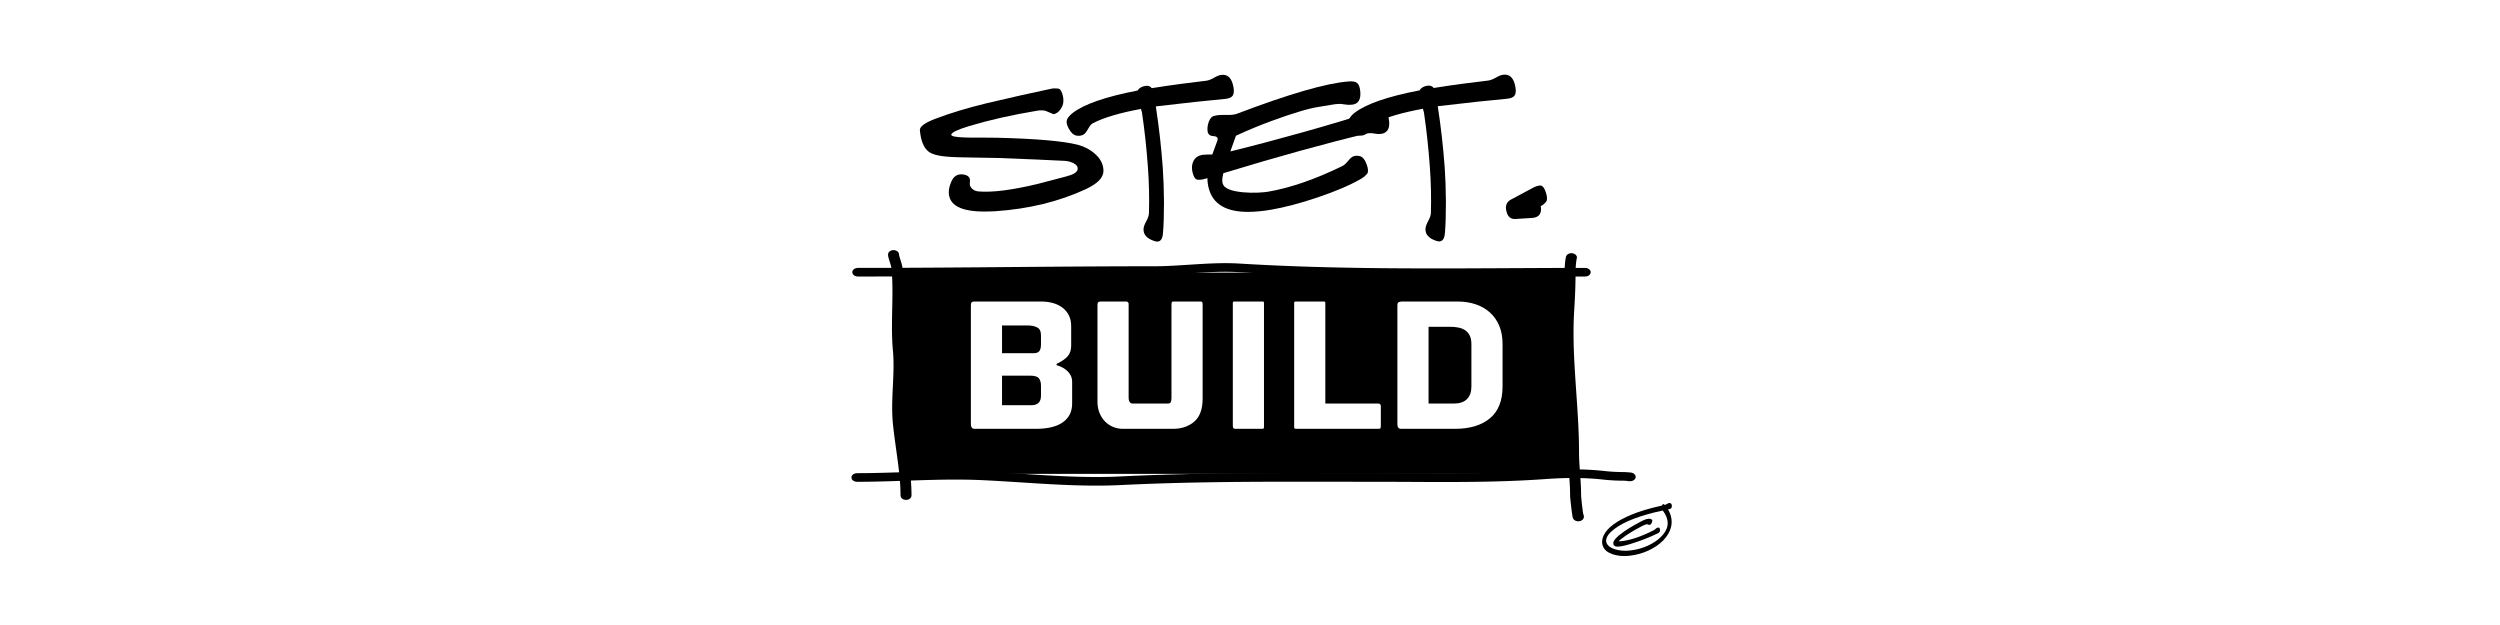 <?xml version="1.0" encoding="UTF-8" standalone="no"?><!DOCTYPE svg PUBLIC "-//W3C//DTD SVG 1.1//EN" "http://www.w3.org/Graphics/SVG/1.1/DTD/svg11.dtd"><svg width="100%" height="100%" viewBox="0 0 216 54" version="1.1" xmlns="http://www.w3.org/2000/svg" xmlns:xlink="http://www.w3.org/1999/xlink" xml:space="preserve" xmlns:serif="http://www.serif.com/" style="fill-rule:evenodd;clip-rule:evenodd;stroke-linejoin:round;stroke-miterlimit:2;"><g id="Layer1"></g><g id="Layer3"></g><g id="Layer11" serif:id="Layer1"></g><g id="Layer2"><path d="M105.914,22.737l0.059,-0l0.029,-0l0.03,0l0.029,0l0.03,0.001l0.029,-0l0.029,0l0.029,0.001l0.029,-0l0.03,0l0.029,0.001l0.03,0l0.029,0.001l0.029,0.001l0.03,0l0.029,0.001l0.029,0.001l0.03,0l0.029,0.001l0.029,0.001l0.029,0.001l0.03,0.001l0.029,0.001l0.03,0.001l0.029,0.001l0.029,0.001l0.03,0.001l0.029,0.002l0.029,0.001l0.029,0.001l0.03,0.001l0.029,0.002l0.029,0.001l0.03,0.002l0.029,0.001l0.029,0.002l0.03,0.002l0.029,0.001l0.029,0.002l0.117,0.007l0.117,0.007l0.117,0.007l0.117,0.007l0.116,0.006l0.117,0.007l0.117,0.006l0.117,0.007l0.117,0.006l0.116,0.007l0.117,0.006l0.117,0.006l0.117,0.006l0.116,0.006l0.117,0.006l0.117,0.006l0.117,0.006l0.117,0.006l0.116,0.006l0.117,0.005l0.117,0.006l0.117,0.005l0.117,0.006l0.117,0.005l0.117,0.005l0.117,0.006l0.117,0.005l0.117,0.005l0.116,0.005l0.117,0.005l0.117,0.005l0.117,0.005l0.117,0.004l0.116,0.005l0.117,0.005l0.117,0.004l0.117,0.005l0.117,0.004l0.117,0.005l0.117,0.004l0.117,0.004l0.117,0.005l0.117,0.004l0.117,0.004l0.116,0.004l0.234,0.008l0.117,0.004l0.234,0.007l0.117,0.004l0.117,0.003l0.117,0.004l0.117,0.004l0.117,0.003l0.117,0.003l0.117,0.004l0.117,0.003l0.117,0.003l0.234,0.007l0.116,0.003l0.117,0.003l0.117,0.003l0.117,0.003l0.117,0.003l0.117,0.002l0.117,0.003l0.234,0.006l0.117,0.002l0.117,0.003l0.117,0.002l0.117,0.003l0.117,0.002l0.234,0.005l0.117,0.002l0.116,0.002l0.234,0.005l0.117,0.002l0.117,0.002l0.234,0.004l0.117,0.002l0.117,0.002l0.117,0.002l0.117,0.001l0.117,0.002l0.234,0.004l0.234,0.003l0.117,0.001l0.233,0.003l0.117,0.002l0.117,0.001l0.117,0.001l0.234,0.003l0.234,0.003l0.117,0.001l0.233,0.002l0.117,0.001l0.117,0.001l0.117,0.001l0.234,0.002l0.234,0.002l0.234,0.001l0.233,0.002l0.234,0.001l0.234,0.001l0.234,0.001l0.234,0.001l0.234,0.001l0.233,0.001l0.234,0.001l0.233,0l0.234,0.001l0.233,0l0.234,0l0.234,0.001l0.234,-0l0.233,-0l0.234,-0l0.233,-0.001l0.234,0l0.233,-0l0.234,-0.001l0.233,0l0.234,-0.001l0.466,-0.001l0.234,-0l0.234,-0.001l0.233,-0.001l0.233,-0.001l0.233,-0.001l0.233,-0.001l0.234,-0.001l0.233,-0.001l0.466,-0.002l0.467,-0.002l0.466,-0.002l0.932,-0.005l0.932,-0.004l0.93,-0.005l0.465,-0.002l0.466,-0.002l0.465,-0.002l0.232,-0.001l0.233,-0.001l0.232,-0l0.232,-0.001l0.233,-0.001l0.232,-0l0.232,-0.001l0.232,-0l0.232,-0.001l0.233,-0l0.232,-0l0.231,-0.001l0.232,0l0.232,0l0.162,0.023l0.143,0.064l0.106,0.099l0.057,0.122l-0,0.129l-0.057,0.122l-0.106,0.099l-0.142,0.065l-0.163,0.022l-0.231,0l-0.232,0l-0.231,0l-0.232,0.001l-0.232,-0l-0.232,0l-0.231,0.001l-0.232,0l-0.232,0.001l-0.232,0.001l-0.232,0l-0.464,0.002l-0.232,0.001l-0.233,0.001l-0.232,0.001l-0.465,0.002l-0.465,0.002l-0.465,0.002l-0.465,0.002l-0.932,0.005l-0.466,0.002l-0.466,0.003l-0.466,0.002l-0.467,0.002l-0.467,0.002l-0.466,0.002l-0.234,0.001l-0.233,0.001l-0.234,0.001l-0.233,0.001l-0.234,0l-0.234,0.001l-0.468,0.001l-0.233,0.001l-0.234,0l-0.234,0.001l-0.234,-0l-0.234,0l-0.233,0l-0.235,0l-0.234,0l-0.234,0l-0.234,0l-0.234,-0l-0.234,-0.001l-0.234,0l-0.234,-0.001l-0.235,-0l-0.234,-0.001l-0.234,-0.001l-0.234,-0.001l-0.235,-0.001l-0.234,-0.001l-0.235,-0.002l-0.234,-0.001l-0.234,-0.002l-0.235,-0.001l-0.235,-0.002l-0.117,-0.001l-0.117,-0.001l-0.118,-0.001l-0.117,-0.002l-0.117,-0.001l-0.117,-0.001l-0.118,-0.001l-0.117,-0.001l-0.117,-0.002l-0.118,-0.001l-0.117,-0.001l-0.118,-0.002l-0.116,-0.001l-0.235,-0.003l-0.118,-0.002l-0.117,-0.001l-0.117,-0.002l-0.118,-0.001l-0.117,-0.002l-0.117,-0.002l-0.118,-0.002l-0.235,-0.004l-0.117,-0.001l-0.117,-0.002l-0.235,-0.005l-0.235,-0.004l-0.235,-0.004l-0.117,-0.003l-0.235,-0.004l-0.235,-0.005l-0.235,-0.005l-0.118,-0.003l-0.117,-0.003l-0.118,-0.002l-0.117,-0.003l-0.117,-0.003l-0.118,-0.003l-0.118,-0.003l-0.116,-0.003l-0.235,-0.006l-0.118,-0.003l-0.117,-0.003l-0.118,-0.004l-0.117,-0.003l-0.235,-0.007l-0.118,-0.003l-0.117,-0.004l-0.118,-0.003l-0.235,-0.008l-0.118,-0.004l-0.117,-0.003l-0.235,-0.008l-0.118,-0.004l-0.118,-0.004l-0.117,-0.004l-0.118,-0.005l-0.117,-0.004l-0.118,-0.004l-0.117,-0.004l-0.118,-0.005l-0.117,-0.004l-0.118,-0.005l-0.117,-0.004l-0.118,-0.005l-0.117,-0.005l-0.118,-0.005l-0.117,-0.005l-0.118,-0.005l-0.118,-0.004l-0.117,-0.006l-0.118,-0.005l-0.117,-0.005l-0.118,-0.005l-0.117,-0.005l-0.118,-0.006l-0.235,-0.011l-0.117,-0.005l-0.118,-0.006l-0.118,-0.006l-0.117,-0.006l-0.118,-0.006l-0.117,-0.006l-0.118,-0.006l-0.117,-0.006l-0.118,-0.006l-0.117,-0.006l-0.118,-0.006l-0.118,-0.007l-0.117,-0.006l-0.118,-0.007l-0.117,-0.006l-0.118,-0.007l-0.117,-0.007l-0.118,-0.007l-0.117,-0.006l-0.118,-0.007l-0.117,-0.007l-0.028,-0.002l-0.027,-0.002l-0.027,-0.001l-0.028,-0.002l-0.027,-0.001l-0.027,-0.002l-0.028,-0.001l-0.027,-0.001l-0.027,-0.001l-0.027,-0.002l-0.028,-0.001l-0.028,-0.001l-0.054,-0.002l-0.028,-0.001l-0.027,-0.001l-0.028,-0.001l-0.028,-0.001l-0.027,-0.001l-0.028,-0.001l-0.054,-0.001l-0.028,-0.001l-0.028,-0l-0.027,-0.001l-0.028,-0.001l-0.028,-0l-0.028,-0.001l-0.027,-0l-0.028,-0l-0.028,-0.001l-0.027,-0l-0.028,-0l-0.028,-0.001l-0.028,-0l-0.055,-0l-0.028,-0l-0.028,-0.001l-0.027,0l-0.056,0l-0.057,0l-0.055,0.001l-0.056,0l-0.056,0.001l-0.056,0l-0.056,0.001l-0.056,0.001l-0.056,0.001l-0.057,0.001l-0.056,0.001l-0.056,0.001l-0.057,0.002l-0.056,0.001l-0.057,0.002l-0.057,0.002l-0.056,0.002l-0.056,0.002l-0.057,0.002l-0.057,0.002l-0.057,0.002l-0.057,0.002l-0.057,0.003l-0.056,0.002l-0.057,0.003l-0.057,0.002l-0.057,0.003l-0.057,0.003l-0.057,0.002l-0.057,0.003l-0.058,0.003l-0.057,0.003l-0.057,0.003l-0.057,0.003l-0.058,0.004l-0.057,0.003l-0.115,0.007l-0.058,0.003l-0.057,0.003l-0.115,0.007l-0.115,0.007l-0.116,0.007l-0.115,0.008l-0.231,0.014l-0.232,0.015l-0.115,0.008l-0.117,0.007l-0.115,0.008l-0.117,0.007l-0.116,0.007l-0.116,0.007l-0.058,0.003l-0.059,0.004l-0.116,0.007l-0.058,0.003l-0.058,0.003l-0.058,0.003l-0.059,0.004l-0.058,0.003l-0.058,0.003l-0.059,0.003l-0.058,0.003l-0.058,0.003l-0.058,0.002l-0.059,0.003l-0.058,0.003l-0.058,0.002l-0.059,0.003l-0.058,0.002l-0.058,0.003l-0.058,0.002l-0.059,0.002l-0.058,0.002l-0.058,0.002l-0.059,0.002l-0.058,0.002l-0.058,0.001l-0.059,0.002l-0.058,0.001l-0.059,0.002l-0.058,0.001l-0.058,0.001l-0.059,0.001l-0.058,0.001l-0.058,0.001l-0.059,0l-0.058,0.001l-0.059,0l-0.058,0l-0.057,0l-0.201,0l-0.2,0l-0.199,0.001l-0.4,-0l-0.2,0l-0.2,0.001l-0.4,0l-0.199,0.001l-0.4,0.001l-0.199,0l-0.4,0.002l-0.2,0l-0.4,0.002l-0.199,0.001l-0.2,0.001l-0.399,0.001l-0.4,0.002l-0.399,0.002l-0.4,0.002l-0.399,0.003l-0.399,0.002l-0.4,0.003l-0.4,0.002l-0.399,0.003l-0.4,0.003l-0.798,0.005l-0.4,0.003l-0.798,0.007l-0.4,0.003l-0.799,0.006l-0.798,0.007l-0.799,0.006l-0.799,0.007l-0.799,0.006l-0.799,0.007l-0.399,0.003l-0.799,0.006l-0.4,0.003l-0.4,0.003l-0.399,0.003l-0.4,0.002l-0.399,0.003l-0.4,0.003l-0.4,0.002l-0.4,0.003l-0.4,0.002l-0.4,0.002l-0.399,0.002l-0.4,0.002l-0.4,0.002l-0.2,0.001l-0.2,0l-0.2,0.001l-0.2,0.001l-0.2,0.001l-0.2,0l-0.2,0.001l-0.2,0.001l-0.201,0l-0.2,0.001l-0.2,0l-0.4,0.001l-0.2,0l-0.2,0l-0.401,0.001l-0.2,-0l-0.4,-0l-0.162,-0.022l-0.143,-0.065l-0.106,-0.099l-0.057,-0.122l0,-0.129l0.057,-0.122l0.106,-0.099l0.142,-0.064l0.163,-0.023l0.4,0l0.2,0l0.399,-0l0.2,-0.001l0.2,0l0.2,-0l0.2,-0.001l0.2,-0l0.199,-0.001l0.2,-0l0.2,-0.001l0.2,-0l0.2,-0.001l0.199,-0.001l0.4,-0.001l0.4,-0.002l0.399,-0.002l0.4,-0.002l0.399,-0.002l0.4,-0.002l0.399,-0.002l0.4,-0.003l0.399,-0.002l0.399,-0.003l0.4,-0.002l0.399,-0.003l0.799,-0.006l0.399,-0.003l0.799,-0.006l0.399,-0.003l0.799,-0.007l0.799,-0.006l0.799,-0.007l0.799,-0.006l0.799,-0.007l0.799,-0.006l0.4,-0.003l0.798,-0.006l0.4,-0.003l0.4,-0.003l0.399,-0.003l0.4,-0.003l0.4,-0.002l0.399,-0.003l0.4,-0.003l0.4,-0.002l0.399,-0.002l0.4,-0.002l0.4,-0.002l0.4,-0.002l0.4,-0.002l0.4,-0.002l0.4,-0.001l0.2,-0.001l0.199,-0.001l0.2,-0l0.201,-0.001l0.4,-0.001l0.2,-0l0.4,-0.001l0.2,-0l0.201,-0.001l0.4,-0l0.2,-0l0.2,-0l0.2,-0l0.055,-0l0.056,-0.001l0.055,0l0.056,-0l0.056,-0.001l0.056,-0.001l0.055,-0.001l0.056,-0l0.056,-0.002l0.056,-0.001l0.056,-0.001l0.056,-0.001l0.056,-0.002l0.056,-0.002l0.056,-0.001l0.057,-0.002l0.056,-0.002l0.057,-0.002l0.056,-0.002l0.056,-0.002l0.057,-0.002l0.057,-0.003l0.056,-0.002l0.057,-0.003l0.056,-0.002l0.057,-0.003l0.057,-0.003l0.114,-0.005l0.057,-0.003l0.057,-0.003l0.057,-0.003l0.057,-0.003l0.058,-0.004l0.057,-0.003l0.057,-0.003l0.057,-0.003l0.057,-0.004l0.058,-0.003l0.057,-0.004l0.115,-0.007l0.115,-0.007l0.116,-0.007l0.115,-0.007l0.116,-0.008l0.115,-0.007l0.232,-0.015l0.115,-0.007l0.233,-0.015l0.116,-0.007l0.117,-0.007l0.174,-0.011l0.059,-0.003l0.058,-0.004l0.058,-0.003l0.059,-0.003l0.116,-0.007l0.059,-0.003l0.058,-0.003l0.059,-0.003l0.058,-0.003l0.059,-0.003l0.058,-0.002l0.059,-0.003l0.058,-0.003l0.059,-0.003l0.058,-0.002l0.059,-0.003l0.058,-0.002l0.059,-0.002l0.059,-0.002l0.058,-0.002l0.059,-0.002l0.059,-0.002l0.058,-0.002l0.059,-0.002l0.058,-0.001l0.059,-0.002l0.059,-0.001l0.058,-0.002l0.059,-0.001l0.059,-0.001l0.058,-0.001l0.059,-0l0.059,-0.001l0.058,-0.001l0.059,-0l0.059,-0l0.059,-0l0.058,-0Z"/><path d="M77.436,21.655l0.127,0.083l0.083,0.111l0.03,0.127l-0,0.004l-0,0.002l-0,0.002l-0,0.003l-0,0.003l0,0.003l0.001,0.004l-0,0.003l0,0.004l0.001,0.005l0,0.004l0.001,0.005l0.001,0.005l0.001,0.005l0.001,0.005l0,0.006l0.001,0.006l0.002,0.006l0.001,0.006l0.001,0.006l0.001,0.007l0.002,0.006l0.001,0.007l0.002,0.007l0.003,0.014l0.004,0.015l0.003,0.015l0.005,0.016l0.004,0.017l0.004,0.017l0.005,0.017l0.005,0.017l0.005,0.018l0.006,0.019l0.005,0.018l0.006,0.019l0.006,0.02l0.006,0.019l0.012,0.04l0.013,0.041l0.013,0.042l0.013,0.042l0.013,0.043l0.014,0.043l0.006,0.022l0.007,0.022l0.006,0.022l0.007,0.023l0.007,0.022l0.006,0.022l0.006,0.022l0.007,0.023l0.006,0.022l0.006,0.022l0.006,0.023l0.005,0.022l0.006,0.022l0.005,0.023l0.006,0.022l0.005,0.022l0.002,0.012l0.005,0.022l0.002,0.011l0.002,0.012l0.002,0.011l0.003,0.011l0.002,0.011l0.001,0.011l0.002,0.011l0.002,0.012l0.002,0.011l0.002,0.011l0.001,0.011l0.002,0.011l0.001,0.011l0.002,0.012l0.001,0.011l0.001,0.011l0.001,0.011l0.003,0.028l0.002,0.028l0.002,0.028l0.003,0.028l0.004,0.056l0.003,0.028l0.002,0.028l0.002,0.028l0.002,0.029l0.004,0.055l0.004,0.056l0.004,0.057l0.003,0.056l0.004,0.055l0.003,0.056l0.003,0.056l0.003,0.056l0.003,0.056l0.002,0.056l0.003,0.056l0.002,0.056l0.002,0.056l0.002,0.056l0.002,0.056l0.002,0.056l0.001,0.056l0.002,0.056l0.001,0.056l0.001,0.056l0.002,0.055l0.001,0.056l0,0.056l0.001,0.056l0.001,0.056l0,0.056l0.001,0.055l0,0.056l0.001,0.056l-0,0.056l-0,0.056l-0,0.055l-0,0.056l-0.001,0.112l0,0.055l-0,0.056l-0.001,0.056l-0.001,0.111l-0,0.056l-0.001,0.055l-0.001,0.056l-0,0.056l-0.001,0.055l-0.002,0.111l-0.002,0.111l-0.002,0.111l-0.002,0.112l-0.002,0.11l-0.004,0.222l-0.005,0.222l-0.002,0.11l-0.002,0.111l-0.002,0.11l-0.002,0.111l-0.002,0.11l-0.001,0.11l-0.001,0.055l-0.001,0.055l-0,0.056l-0.001,0.055l-0,0.055l-0.001,0.055l-0,0.055l-0,0.055l-0.001,0.055l0,0.055l0,0.054l0,0.055l0,0.055l0.001,0.055l-0,0.055l0,0.055l0.001,0.054l0,0.055l0.001,0.055l0.001,0.055l0.001,0.054l0,0.055l0.002,0.055l0.001,0.054l0.001,0.055l0.002,0.055l0.001,0.054l0.002,0.055l0.002,0.054l0.002,0.055l0.002,0.054l0.002,0.055l0.002,0.054l0.003,0.054l0.002,0.055l0.003,0.054l0.003,0.054l0.003,0.055l0.004,0.054l0.003,0.054l0.004,0.054l0.003,0.055l0.004,0.054l0.002,0.027l0.005,0.054l0.002,0.027l0.002,0.027l0.002,0.027l0.003,0.027l0.002,0.027l0.002,0.027l0.003,0.028l0.002,0.024l0.004,0.051l0.005,0.05l0.003,0.051l0.002,0.025l0.002,0.025l0.002,0.026l0.002,0.025l0.001,0.025l0.002,0.025l0.003,0.051l0.002,0.025l0.001,0.025l0.001,0.025l0.002,0.025l0.001,0.026l0.001,0.025l0.002,0.025l0.002,0.05l0.002,0.051l0.002,0.05l0.002,0.05l0.001,0.051l0.002,0.05l0.001,0.05l0.001,0.051l0.001,0.05l0.001,0.05l0,0.05l0.001,0.051l0,0.05l0.001,0.05l-0,0.05l-0,0.051l-0.001,0.05l0,0.05l-0,0.05l-0.001,0.05l-0,0.05l-0.001,0.05l-0.001,0.051l-0.001,0.05l-0.001,0.05l-0.001,0.05l-0.001,0.05l-0.002,0.05l-0.001,0.05l-0.001,0.05l-0.002,0.05l-0.002,0.05l-0.001,0.05l-0.002,0.05l-0.002,0.049l-0.002,0.051l-0.002,0.049l-0.004,0.1l-0.004,0.1l-0.004,0.099l-0.004,0.1l-0.005,0.099l-0.005,0.1l-0.009,0.198l-0.005,0.099l-0.004,0.099l-0.005,0.099l-0.004,0.099l-0.004,0.099l-0.005,0.098l-0.002,0.05l-0.002,0.049l-0.003,0.099l-0.002,0.049l-0.002,0.049l-0.002,0.049l-0.001,0.049l-0.002,0.049l-0.001,0.049l-0.002,0.05l-0.001,0.049l-0.001,0.048l-0.001,0.05l-0.001,0.049l-0.001,0.049l-0.001,0.048l-0.001,0.049l-0,0.049l-0.001,0.049l-0,0.049l-0.001,0.049l0,0.048l-0,0.049l-0,0.049l0,0.048l0,0.049l0.001,0.049l0,0.048l0.001,0.049l0.001,0.048l0.001,0.049l0.001,0.048l0.001,0.049l0.002,0.048l0.002,0.049l0.001,0.048l0.002,0.048l0.002,0.049l0.003,0.048l0.001,0.024l0.001,0.024l0.001,0.024l0.003,0.049l0.001,0.023l0.002,0.024l0.002,0.025l0.001,0.023l0.003,0.049l0.002,0.024l0.002,0.024l0.002,0.024l0.002,0.024l0.001,0.024l0.002,0.024l0.002,0.024l0.002,0.024l0.003,0.024l0.002,0.024l0.002,0.024l0.002,0.023l0.002,0.025l0.005,0.047l0.005,0.048l0.005,0.048l0.005,0.047l0.005,0.048l0.005,0.048l0.005,0.048l0.006,0.048l0.005,0.047l0.005,0.049l0.006,0.048l0.006,0.048l0.005,0.048l0.006,0.048l0.006,0.048l0.006,0.048l0.011,0.097l0.007,0.049l0.012,0.096l0.006,0.049l0.012,0.097l0.013,0.097l0.013,0.097l0.013,0.097l0.013,0.098l0.013,0.098l0.014,0.098l0.013,0.097l0.014,0.098l0.027,0.197l0.027,0.196l0.027,0.197l0.014,0.098l0.013,0.099l0.014,0.098l0.013,0.099l0.013,0.099l0.013,0.098l0.013,0.099l0.013,0.099l0.006,0.049l0.007,0.05l0.006,0.049l0.006,0.05l0.006,0.049l0.006,0.049l0.012,0.099l0.006,0.049l0.006,0.05l0.006,0.049l0.005,0.05l0.006,0.049l0.011,0.099l0.005,0.05l0.006,0.049l0.005,0.049l0.005,0.05l0.005,0.049l0.005,0.049l0.005,0.05l0.005,0.049l0.005,0.049l0.005,0.05l0.004,0.049l0.005,0.049l0.004,0.05l0.004,0.049l0.004,0.049l0.004,0.05l0.004,0.049l0.004,0.049l0.004,0.049l0.004,0.05l0.003,0.049l0.003,0.049l0.004,0.049l0.003,0.05l0.003,0.049l0.003,0.049l0.002,0.049l0.003,0.049l0.003,0.049l0.002,0.049l0.002,0.049l0.002,0.049l0.002,0.049l0.002,0.049l0.002,0.049l0.001,0.049l0.001,0.049l0.002,0.049l0.001,0.048l0.001,0.049l0,0.049l0.001,0.049l0,0.049l0.001,0.048l-0,0.049l-0.029,0.127l-0.082,0.112l-0.126,0.083l-0.155,0.045l-0.165,0l-0.155,-0.044l-0.126,-0.083l-0.083,-0.112l-0.029,-0.127l0,-0.047l-0,-0.047l-0.001,-0.047l-0,-0.047l-0.001,-0.047l-0.001,-0.047l-0.001,-0.047l-0.001,-0.047l-0.001,-0.047l-0.002,-0.047l-0.001,-0.047l-0.002,-0.047l-0.002,-0.048l-0.002,-0.047l-0.002,-0.047l-0.002,-0.048l-0.003,-0.047l-0.002,-0.048l-0.003,-0.048l-0.003,-0.047l-0.003,-0.048l-0.003,-0.048l-0.003,-0.048l-0.003,-0.048l-0.003,-0.047l-0.004,-0.048l-0.004,-0.048l-0.003,-0.048l-0.004,-0.048l-0.004,-0.048l-0.004,-0.048l-0.004,-0.048l-0.005,-0.048l-0.004,-0.048l-0.004,-0.049l-0.005,-0.048l-0.005,-0.048l-0.004,-0.049l-0.01,-0.096l-0.01,-0.097l-0.005,-0.049l-0.006,-0.048l-0.005,-0.049l-0.005,-0.048l-0.006,-0.049l-0.005,-0.049l-0.006,-0.048l-0.006,-0.049l-0.005,-0.048l-0.006,-0.049l-0.006,-0.049l-0.006,-0.048l-0.006,-0.049l-0.006,-0.049l-0.012,-0.098l-0.013,-0.098l-0.012,-0.097l-0.013,-0.098l-0.013,-0.098l-0.013,-0.098l-0.014,-0.098l-0.013,-0.098l-0.013,-0.098l-0.014,-0.098l-0.027,-0.196l-0.027,-0.197l-0.041,-0.295l-0.013,-0.098l-0.014,-0.098l-0.013,-0.098l-0.013,-0.098l-0.013,-0.099l-0.013,-0.098l-0.013,-0.098l-0.013,-0.098l-0.006,-0.049l-0.006,-0.049l-0.006,-0.049l-0.007,-0.049l-0.006,-0.049l-0.006,-0.048l-0.006,-0.049l-0.005,-0.05l-0.006,-0.049l-0.006,-0.048l-0.006,-0.049l-0.005,-0.049l-0.006,-0.049l-0.005,-0.048l-0.006,-0.049l-0.005,-0.049l-0.005,-0.049l-0.005,-0.049l-0.006,-0.048l-0.004,-0.049l-0.005,-0.049l-0.005,-0.049l-0.003,-0.025l-0.002,-0.025l-0.002,-0.025l-0.003,-0.026l-0.004,-0.05l-0.004,-0.05l-0.002,-0.025l-0.002,-0.026l-0.002,-0.025l-0.002,-0.025l-0.003,-0.05l-0.002,-0.026l-0.002,-0.025l-0.001,-0.025l-0.002,-0.025l-0.001,-0.025l-0.003,-0.051l-0.002,-0.025l-0.001,-0.026l-0.001,-0.025l-0.003,-0.05l-0.002,-0.05l-0.002,-0.05l-0.002,-0.051l-0.001,-0.05l-0.002,-0.051l-0.001,-0.05l-0.001,-0.05l-0.001,-0.051l-0.001,-0.05l-0.001,-0.05l-0.001,-0.05l-0,-0.051l-0,-0.05l-0.001,-0.05l0,-0.05l0.001,-0.05l-0,-0.05l0,-0.051l0,-0.05l0.001,-0.05l0.001,-0.05l0,-0.05l0.001,-0.05l0.001,-0.05l0.001,-0.05l0.002,-0.051l0.001,-0.05l0.003,-0.099l0.001,-0.051l0.002,-0.049l0.001,-0.05l0.002,-0.051l0.002,-0.049l0.002,-0.05l0.001,-0.05l0.002,-0.05l0.002,-0.05l0.002,-0.05l0.005,-0.099l0.004,-0.1l0.004,-0.099l0.005,-0.1l0.005,-0.099l0.004,-0.1l0.01,-0.198l0.004,-0.099l0.005,-0.099l0.004,-0.098l0.004,-0.099l0.004,-0.099l0.004,-0.098l0.002,-0.05l0.002,-0.049l0.002,-0.049l0.002,-0.049l0.001,-0.05l0.002,-0.048l0.001,-0.05l0.002,-0.049l0.001,-0.049l0.001,-0.049l0.002,-0.049l0.001,-0.049l0.001,-0.049l0.001,-0.049l0,-0.049l0.001,-0.049l0.001,-0.048l0,-0.049l0.001,-0.049l-0,-0.049l0,-0.049l0,-0.048l0,-0.049l-0,-0.049l-0.001,-0.048l-0,-0.049l-0.001,-0.048l-0,-0.049l-0.001,-0.049l-0.001,-0.048l-0.002,-0.049l-0.001,-0.048l-0.002,-0.048l-0.001,-0.049l-0.002,-0.048l-0.002,-0.048l-0.002,-0.049l-0.001,-0.024l-0.002,-0.024l-0.002,-0.048l-0.001,-0.024l-0.002,-0.024l-0.001,-0.024l-0.003,-0.049l-0.002,-0.024l-0.001,-0.024l-0.004,-0.048l-0.002,-0.024l-0.001,-0.024l-0.004,-0.048l-0.002,-0.024l-0.002,-0.024l-0.004,-0.048l-0.002,-0.024l-0.003,-0.028l-0.002,-0.028l-0.003,-0.028l-0.002,-0.028l-0.005,-0.056l-0.002,-0.028l-0.002,-0.028l-0.002,-0.028l-0.003,-0.028l-0.004,-0.056l-0.003,-0.056l-0.004,-0.056l-0.004,-0.056l-0.003,-0.056l-0.003,-0.056l-0.003,-0.056l-0.003,-0.056l-0.003,-0.056l-0.003,-0.056l-0.002,-0.056l-0.002,-0.056l-0.002,-0.056l-0.002,-0.056l-0.002,-0.056l-0.002,-0.055l-0.002,-0.056l-0.001,-0.056l-0.002,-0.056l-0.001,-0.056l-0.001,-0.056l-0.001,-0.056l-0.001,-0.056l-0.001,-0.055l-0,-0.056l-0.001,-0.056l-0,-0.056l-0.001,-0.056l0,-0.055l-0,-0.056l-0,-0.056l-0,-0.056l-0,-0.056l0,-0.111l0,-0.056l0.001,-0.055l0,-0.056l0.001,-0.112l0.001,-0.055l0.001,-0.056l0,-0.055l0.001,-0.056l0.001,-0.056l0.002,-0.111l0.001,-0.111l0.002,-0.111l0.003,-0.111l0.002,-0.111l0.004,-0.222l0.005,-0.221l0.002,-0.111l0.002,-0.11l0.002,-0.111l0.002,-0.11l0.001,-0.111l0.001,-0.055l0.001,-0.055l0.001,-0.055l0,-0.055l0.001,-0.055l0,-0.055l0.001,-0.055l0,-0.055l0.001,-0.055l-0,-0.055l0,-0.055l0,-0.055l0,-0.055l0,-0.055l0,-0.055l0,-0.054l-0,-0.055l-0.001,-0.055l-0,-0.055l-0.001,-0.055l-0,-0.054l-0.001,-0.055l-0.001,-0.055l-0.001,-0.055l-0.001,-0.054l-0.001,-0.055l-0.001,-0.054l-0.002,-0.055l-0.002,-0.055l-0.001,-0.054l-0.002,-0.055l-0.002,-0.054l-0.002,-0.055l-0.002,-0.054l-0.003,-0.054l-0.002,-0.055l-0.003,-0.054l-0.003,-0.055l-0.003,-0.054l-0.003,-0.054l-0.003,-0.054l-0.003,-0.055l-0.004,-0.054l-0.004,-0.054l-0.004,-0.054l-0.002,-0.027l-0.004,-0.054l-0.002,-0.028l-0.002,-0.027l-0.003,-0.027l-0.002,-0.027l-0.002,-0.027l-0.003,-0.027l-0.002,-0.026l-0.001,-0.007l-0,-0.006l-0.001,-0.007l-0.001,-0.006l-0.001,-0.007l-0.001,-0.007l-0.001,-0.007l-0.001,-0.007l-0.001,-0.008l-0.001,-0.007l-0.001,-0.008l-0.002,-0.007l-0.001,-0.008l-0.002,-0.008l-0.001,-0.008l-0.002,-0.009l-0.002,-0.008l-0.001,-0.008l-0.002,-0.009l-0.002,-0.008l-0.004,-0.018l-0.004,-0.018l-0.004,-0.018l-0.005,-0.018l-0.005,-0.019l-0.005,-0.019l-0.005,-0.019l-0.005,-0.019l-0.006,-0.02l-0.005,-0.02l-0.006,-0.02l-0.006,-0.02l-0.006,-0.02l-0.006,-0.021l-0.006,-0.02l-0.007,-0.021l-0.013,-0.042l-0.013,-0.041l-0.013,-0.042l-0.013,-0.042l-0.013,-0.042l-0.013,-0.042l-0.006,-0.021l-0.006,-0.021l-0.006,-0.021l-0.007,-0.02l-0.006,-0.021l-0.006,-0.02l-0.005,-0.021l-0.006,-0.02l-0.005,-0.02l-0.006,-0.021l-0.005,-0.02l-0.005,-0.02l-0.005,-0.02l-0.004,-0.019l-0.002,-0.01l-0.003,-0.01l-0.002,-0.01l-0.002,-0.01l-0.002,-0.01l-0.002,-0.01l-0.001,-0.01l-0.002,-0.01l-0.002,-0.009l-0.001,-0.01l-0.002,-0.01l-0.001,-0.01l-0.002,-0.01l-0.001,-0.01l-0.001,-0.01l-0.001,-0.01l-0.001,-0.01l-0.001,-0.01l-0.001,-0.01l-0.001,-0.011l-0,-0.01l-0.001,-0.01l0,-0.011l0,-0.008l0.028,-0.128l0.081,-0.112l0.126,-0.084l0.154,-0.045l0.165,-0.001l0.156,0.044Z"/><path d="M135.804,40.553l0.244,0l0.04,0.001l0.041,-0l0.081,0.001l0.041,0l0.04,0.001l0.041,0l0.041,0.001l0.041,0l0.08,0.002l0.041,0l0.081,0.002l0.041,0.002l0.04,0.001l0.041,0l0.081,0.003l0.041,0.001l0.04,0.002l0.041,0.001l0.04,0.002l0.041,0.001l0.04,0.002l0.041,0.001l0.041,0.002l0.08,0.004l0.041,0.002l0.04,0.002l0.041,0.002l0.202,0.012l0.04,0.003l0.04,0.002l0.081,0.005l0.04,0.003l0.081,0.006l0.04,0.003l0.04,0.003l0.04,0.003l0.081,0.007l0.039,0.003l0.041,0.004l0.04,0.003l0.04,0.004l0.04,0.003l0.04,0.004l0.08,0.008l0.039,0.004l0.041,0.003l0.119,0.013l0.04,0.005l0.039,0.004l0.05,0.005l0.024,0.003l0.025,0.003l0.025,0.002l0.025,0.003l0.127,0.011l0.027,0.003l0.025,0.002l0.026,0.002l0.026,0.002l0.026,0.002l0.027,0.002l0.026,0.003l0.026,0.002l0.027,0.001l0.026,0.002l0.107,0.008l0.026,0.001l0.027,0.002l0.026,0.001l0.028,0.002l0.026,0.002l0.027,0.001l0.026,0.001l0.028,0.002l0.053,0.003l0.026,0.001l0.027,0.001l0.027,0.001l0.026,0.001l0.027,0.002l0.026,0.001l0.027,0.001l0.052,0.001l0.027,0.001l0.026,0.001l0.026,0.001l0.025,0.001l0.027,0l0.025,0.001l0.026,0l0.077,0.002l0.074,0.001l0.025,0l0.025,0.001l0.025,-0l0.024,0l0.085,0l0.011,0.001l0.011,-0l0.012,0l0.022,0.001l0.025,0.001l0.025,0.001l0.027,0.001l0.029,0.002l0.03,0.002l0.03,0.001l0.063,0.004l0.032,0.003l0.032,0.001l0.032,0.003l0.031,0.002l0.03,0.002l0.029,0.003l0.028,0.002l0.014,0.001l0.013,0.002l0.013,0.001l0.013,0.001l0.013,0.002l0.013,0.001l0.012,0.001l0.013,0.002l0.015,0.002l0.015,0.002l0.016,0.003l0.013,0.003l0.013,0.002l0.016,0.004l0.021,0.006l0.027,0.008l0.017,0.006l0.041,0.018l0.001,0l0.07,0.04l0,0.001l0.072,0.063l0,-0l0.051,0.071l0,0.001l0.033,0.094l0,0.001l-0.003,0.112l0,0l-0.04,0.099l-0.062,0.075l0,0.001l-0.088,0.064l-0,0l-0.075,0.035l-0.001,0l-0.051,0.016l-0.018,0.005l-0.03,0.006l-0.022,0.004l-0.018,0.002l-0.013,0.001l-0.013,0.002l-0.012,0.001l-0.016,0.001l-0.017,0l-0.016,0.001l-0.015,0l-0.017,0l-0.034,0l-0.162,-0.021l-0.017,-0.008l-0.019,-0.002l-0.029,-0.002l-0.029,-0.001l-0.057,-0.004l-0.027,-0.002l-0.027,-0.001l-0.024,-0.001l-0.023,-0.002l-0.021,-0.001l-0.017,-0l-0.015,-0.001l-0.004,-0l-0.084,-0l-0.026,-0.001l-0.027,0l-0.027,0l-0.026,0l-0.028,-0l-0.026,-0.001l-0.055,-0.001l-0.028,-0.001l-0.027,-0l-0.028,-0.001l-0.028,-0.001l-0.028,-0l-0.111,-0.004l-0.057,-0.002l-0.028,-0.001l-0.029,-0.001l-0.028,-0.001l-0.029,-0.001l-0.028,-0.001l-0.086,-0.004l-0.029,-0.002l-0.028,-0.001l-0.029,-0.002l-0.029,-0.002l-0.028,-0.001l-0.029,-0.002l-0.029,-0.002l-0.085,-0.005l-0.029,-0.002l-0.057,-0.004l-0.029,-0.002l-0.028,-0.002l-0.029,-0.002l-0.028,-0.002l-0.029,-0.003l-0.028,-0.002l-0.057,-0.004l-0.027,-0.003l-0.056,-0.005l-0.029,-0.003l-0.027,-0.002l-0.056,-0.006l-0.027,-0.002l-0.028,-0.003l-0.055,-0.006l-0.027,-0.003l-0.026,-0.003l-0.038,-0.004l-0.037,-0.004l-0.038,-0.004l-0.037,-0.004l-0.038,-0.004l-0.075,-0.007l-0.038,-0.004l-0.037,-0.004l-0.038,-0.003l-0.038,-0.004l-0.152,-0.013l-0.037,-0.003l-0.038,-0.003l-0.039,-0.003l-0.038,-0.003l-0.113,-0.008l-0.038,-0.003l-0.039,-0.002l-0.038,-0.003l-0.039,-0.002l-0.038,-0.003l-0.038,-0.002l-0.038,-0.002l-0.039,-0.002l-0.038,-0.003l-0.077,-0.003l-0.038,-0.003l-0.039,-0.002l-0.038,-0.001l-0.038,-0.002l-0.039,-0.002l-0.039,-0.001l-0.038,-0.002l-0.116,-0.004l-0.039,-0.002l-0.039,-0.001l-0.038,-0.001l-0.039,-0.001l-0.038,-0.001l-0.04,-0.001l-0.077,-0.002l-0.039,-0.001l-0.077,-0.002l-0.039,-0l-0.039,-0.001l-0.039,-0l-0.039,-0.001l-0.039,-0.001l-0.038,0l-0.039,-0l-0.039,-0.001l-0.039,0l-0.039,0l-0.234,0l-0.039,0l-0.038,0l-0.079,0.001l-0.038,0.001l-0.079,0.001l-0.038,0l-0.078,0.001l-0.039,0.001l-0.039,0.001l-0.039,0.001l-0.039,0l-0.078,0.002l-0.039,0.001l-0.039,0.001l-0.039,0.002l-0.039,0.001l-0.039,0.001l-0.038,0.001l-0.04,0.001l-0.038,0.002l-0.039,0.001l-0.039,0.001l-0.039,0.002l-0.039,0.001l-0.039,0.002l-0.077,0.003l-0.039,0.002l-0.039,0.002l-0.039,0.001l-0.077,0.004l-0.039,0.002l-0.039,0.002l-0.077,0.004l-0.039,0.002l-0.038,0.002l-0.039,0.002l-0.039,0.002l-0.038,0.002l-0.116,0.007l-0.038,0.003l-0.039,0.002l-0.038,0.003l-0.077,0.004l-0.038,0.003l-0.039,0.003l-0.038,0.002l-0.077,0.006l-0.058,0.004l-0.058,0.004l-0.116,0.008l-0.058,0.004l-0.058,0.004l-0.058,0.004l-0.116,0.007l-0.058,0.004l-0.116,0.007l-0.058,0.004l-0.058,0.003l-0.058,0.004l-0.058,0.003l-0.058,0.004l-0.058,0.003l-0.058,0.004l-0.058,0.003l-0.057,0.004l-0.058,0.003l-0.058,0.003l-0.058,0.003l-0.058,0.003l-0.058,0.003l-0.057,0.004l-0.059,0.003l-0.057,0.002l-0.058,0.004l-0.058,0.002l-0.058,0.003l-0.115,0.006l-0.058,0.003l-0.058,0.002l-0.058,0.003l-0.058,0.003l-0.115,0.005l-0.115,0.005l-0.116,0.005l-0.115,0.005l-0.116,0.005l-0.115,0.004l-0.116,0.004l-0.115,0.005l-0.116,0.004l-0.115,0.004l-0.115,0.004l-0.115,0.004l-0.115,0.003l-0.116,0.004l-0.46,0.013l-0.231,0.006l-0.115,0.003l-0.115,0.002l-0.115,0.003l-0.23,0.005l-0.115,0.002l-0.115,0.002l-0.345,0.006l-0.115,0.002l-0.115,0.002l-0.23,0.002l-0.115,0.002l-0.115,0.001l-0.115,0.001l-0.115,0.002l-0.115,0.001l-0.115,0.001l-0.114,0.001l-0.116,0.001l-0.115,0.001l-0.114,0l-0.115,0.001l-0.115,0.001l-0.115,0l-0.115,0.001l-0.115,0l-0.23,0.001l-0.114,0l-0.116,0.001l-0.115,-0l-0.114,0l-0.575,0l-0.115,-0l-0.23,-0l-0.23,-0.001l-0.23,-0.001l-0.23,-0l-0.921,-0.004l-0.922,-0.005l-0.693,-0.002l-0.231,-0.002l-0.231,-0.001l-0.232,-0l-0.231,-0.001l-0.463,-0.001l-0.116,-0l-0.116,-0l-0.116,-0.001l-1.033,0l-0.343,-0l-0.685,-0.001l-0.343,-0.001l-0.342,-0l-0.343,-0.001l-0.686,-0.001l-0.686,-0.001l-0.343,-0.001l-0.342,-0l-0.343,-0l-0.343,-0l-0.686,-0.001l-1.03,-0l-0.171,0l-0.343,0l-0.172,0.001l-0.171,-0l-0.343,0l-0.172,0l-0.514,0.002l-0.172,0.001l-0.343,0.001l-1.372,0.007l-1.029,0.009l-0.171,0.001l-0.172,0.002l-0.343,0.004l-0.171,0.001l-0.171,0.003l-0.172,0.002l-0.514,0.007l-0.171,0.002l-0.172,0.003l-0.171,0.002l-0.343,0.006l-0.171,0.003l-0.172,0.003l-0.171,0.003l-0.171,0.003l-0.172,0.003l-0.17,0.004l-0.343,0.007l-0.171,0.003l-0.172,0.005l-0.171,0.003l-0.171,0.004l-0.171,0.005l-0.172,0.004l-0.171,0.005l-0.171,0.004l-0.342,0.009l-0.171,0.005l-0.342,0.01l-0.172,0.006l-0.171,0.005l-0.342,0.011l-0.341,0.012l-0.172,0.006l-0.171,0.006l-0.085,0.004l-0.086,0.003l-0.085,0.003l-0.427,0.017l-0.085,0.003l-0.086,0.004l-0.085,0.003l-0.086,0.003l-0.598,0.027l-0.085,0.003l-0.085,0.004l-0.086,0.004l-0.085,0.004l-0.085,0.004l-0.086,0.004l-0.085,0.004l-0.085,0.004l-0.086,0.005l-0.047,0.002l-0.093,0.004l-0.047,0.002l-0.047,0.003l-0.047,0.001l-0.047,0.002l-0.141,0.006l-0.047,0.001l-0.047,0.002l-0.047,0.002l-0.047,0.001l-0.047,0.002l-0.141,0.004l-0.047,0.001l-0.047,0.001l-0.047,0.002l-0.094,0.002l-0.047,0.001l-0.094,0.002l-0.047,0l-0.094,0.002l-0.047,0.001l-0.048,0.001l-0.046,0l-0.047,0.001l-0.048,0l-0.094,0.001l-0.047,0l-0.047,0.001l-0.047,0l-0.047,0l-0.047,0.001l-0.095,-0l-0.047,0l-0.141,0l-0.047,-0l-0.095,-0l-0.047,-0.001l-0.047,0l-0.047,-0l-0.047,-0.001l-0.047,-0l-0.048,-0.001l-0.046,-0l-0.048,-0.001l-0.047,0l-0.047,-0l-0.047,-0.001l-0.048,-0.001l-0.047,-0.001l-0.047,-0l-0.047,-0.001l-0.047,-0.001l-0.047,-0.001l-0.048,-0.001l-0.047,-0l-0.047,-0.001l-0.047,-0.001l-0.047,-0.002l-0.095,-0.002l-0.094,-0.002l-0.095,-0.003l-0.094,-0.002l-0.283,-0.008l-0.377,-0.013l-0.378,-0.015l-0.094,-0.005l-0.094,-0.003l-0.189,-0.009l-0.094,-0.004l-0.094,-0.004l-0.189,-0.01l-0.094,-0.004l-0.189,-0.01l-0.094,-0.005l-0.094,-0.004l-0.188,-0.011l-0.094,-0.005l-0.094,-0.005l-0.094,-0.006l-0.095,-0.005l-0.093,-0.005l-0.095,-0.006l-0.093,-0.005l-0.094,-0.006l-0.095,-0.005l-0.187,-0.011l-0.094,-0.006l-0.187,-0.012l-0.375,-0.023l-0.187,-0.012l-0.188,-0.012l-0.373,-0.023l-0.373,-0.024l-0.187,-0.012l-0.186,-0.011l-0.186,-0.012l-0.186,-0.011l-0.185,-0.012l-0.371,-0.022l-0.092,-0.005l-0.092,-0.006l-0.093,-0.005l-0.092,-0.005l-0.184,-0.011l-0.093,-0.005l-0.092,-0.005l-0.092,-0.005l-0.092,-0.005l-0.092,-0.004l-0.092,-0.006l-0.091,-0.004l-0.092,-0.005l-0.092,-0.004l-0.092,-0.005l-0.182,-0.008l-0.043,-0.002l-0.041,-0.002l-0.042,-0.002l-0.042,-0.002l-0.042,-0.001l-0.041,-0.002l-0.043,-0.002l-0.042,-0.001l-0.041,-0.002l-0.042,-0.001l-0.042,-0.002l-0.084,-0.003l-0.042,-0.001l-0.084,-0.003l-0.042,-0.001l-0.042,-0.001l-0.042,-0.001l-0.042,-0.002l-0.041,-0.001l-0.043,-0.001l-0.041,-0.001l-0.169,-0.004l-0.041,-0.001l-0.042,-0.001l-0.043,-0l-0.083,-0.001l-0.084,-0.002l-0.084,-0.001l-0.169,-0.002l-0.083,-0.001l-0.085,-0.001l-0.252,-0.001l-0.337,-0l-0.084,0l-0.084,0l-0.169,0.001l-0.084,0.001l-0.085,0l-0.252,0.003l-0.085,0.002l-0.084,0.001l-0.085,0.001l-0.253,0.004l-0.084,0.002l-0.085,0.001l-0.084,0.002l-0.085,0.002l-0.168,0.004l-0.085,0.002l-0.084,0.002l-0.085,0.002l-0.085,0.002l-0.084,0.002l-0.085,0.002l-0.084,0.003l-0.085,0.002l-0.085,0.003l-0.169,0.004l-0.085,0.003l-0.169,0.005l-0.169,0.006l-0.17,0.005l-0.169,0.005l-0.339,0.011l-0.17,0.006l-0.339,0.012l-0.17,0.005l-0.17,0.006l-0.17,0.005l-0.17,0.005l-0.17,0.006l-0.34,0.01l-0.085,0.003l-0.085,0.002l-0.085,0.003l-0.085,0.002l-0.085,0.002l-0.255,0.007l-0.085,0.003l-0.17,0.003l-0.085,0.003l-0.085,0.002l-0.086,0.001l-0.085,0.002l-0.085,0.002l-0.085,0.002l-0.085,0.001l-0.085,0.001l-0.085,0.002l-0.086,0.001l-0.085,0.002l-0.085,0.001l-0.085,0.001l-0.171,0.002l-0.085,0l-0.085,0.001l-0.085,0.001l-0.085,0l-0.086,0.001l-0.085,0l-0.17,0l-0.162,-0.022l-0.143,-0.065l-0.106,-0.099l-0.057,-0.121l-0,-0.13l0.056,-0.121l0.106,-0.099l0.143,-0.065l0.162,-0.023l0.168,0l0.167,-0.001l0.168,-0.001l0.084,-0l0.084,-0.001l0.251,-0.003l0.084,-0.001l0.084,-0.001l0.252,-0.004l0.084,-0.002l0.084,-0.002l0.085,-0.001l0.084,-0.002l0.084,-0.002l0.084,-0.002l0.169,-0.004l0.084,-0.002l0.253,-0.007l0.084,-0.002l0.085,-0.002l0.084,-0.003l0.084,-0.002l0.085,-0.002l0.084,-0.003l0.169,-0.005l0.169,-0.005l0.17,-0.005l0.169,-0.006l0.169,-0.005l0.17,-0.006l0.169,-0.006l0.34,-0.011l0.17,-0.005l0.169,-0.006l0.17,-0.006l0.17,-0.005l0.171,-0.006l0.17,-0.005l0.17,-0.005l0.085,-0.003l0.171,-0.004l0.085,-0.003l0.17,-0.005l0.086,-0.002l0.085,-0.002l0.171,-0.005l0.085,-0.002l0.085,-0.002l0.257,-0.006l0.085,-0.001l0.085,-0.002l0.086,-0.001l0.085,-0.002l0.086,-0.001l0.086,-0.002l0.085,-0.001l0.086,-0.001l0.085,-0.001l0.086,-0.001l0.086,-0.001l0.085,-0.001l0.086,-0.001l0.086,-0.001l0.086,-0l0.085,-0.001l0.086,0l0.086,-0l0.343,-0l0.086,0l0.085,0.001l0.086,0l0.172,0.002l0.086,0.001l0.086,0.001l0.258,0.004l0.043,0.001l0.043,0.001l0.043,0.001l0.043,0.001l0.043,0.001l0.043,0.001l0.043,0.001l0.043,0.001l0.043,0.001l0.043,0.001l0.043,0.001l0.043,0.001l0.043,0.002l0.043,0.001l0.043,0.001l0.043,0.002l0.043,0.001l0.043,0.002l0.043,0.001l0.044,0.001l0.043,0.002l0.043,0.002l0.043,0.002l0.043,0.001l0.086,0.004l0.043,0.002l0.043,0.001l0.043,0.002l0.043,0.002l0.093,0.005l0.093,0.004l0.185,0.009l0.093,0.005l0.185,0.009l0.093,0.005l0.093,0.005l0.093,0.005l0.092,0.005l0.187,0.011l0.092,0.005l0.094,0.005l0.093,0.006l0.093,0.005l0.092,0.006l0.56,0.033l0.186,0.012l0.187,0.011l0.186,0.012l0.186,0.012l0.374,0.023l0.374,0.024l0.187,0.012l0.186,0.012l0.187,0.011l0.187,0.012l0.187,0.011l0.186,0.011l0.094,0.006l0.186,0.011l0.094,0.006l0.093,0.005l0.093,0.005l0.094,0.006l0.093,0.005l0.187,0.01l0.093,0.005l0.187,0.01l0.093,0.005l0.093,0.005l0.186,0.009l0.093,0.005l0.094,0.004l0.465,0.021l0.094,0.004l0.092,0.004l0.187,0.007l0.092,0.004l0.093,0.003l0.093,0.003l0.093,0.004l0.093,0.002l0.093,0.003l0.185,0.006l0.093,0.002l0.093,0.002l0.185,0.005l0.278,0.006l0.045,0.001l0.047,0l0.046,0.001l0.046,0l0.046,0.001l0.047,0.001l0.045,0l0.186,0.002l0.045,0.001l0.047,0l0.045,0.001l0.047,-0l0.046,-0l0.092,-0l0.046,0l0.138,0l0.046,-0l0.092,-0l0.046,-0l0.046,-0l0.046,-0.001l0.045,0l0.047,-0l0.091,-0.001l0.046,-0.001l0.046,-0.001l0.091,-0.001l0.046,-0.001l0.046,-0l0.275,-0.006l0.045,-0.001l0.046,-0.001l0.046,-0.001l0.045,-0.001l0.229,-0.007l0.046,-0.002l0.045,-0.002l0.045,-0.001l0.046,-0.002l0.045,-0.002l0.092,-0.003l0.045,-0.002l0.045,-0.002l0.046,-0.002l0.045,-0.002l0.046,-0.003l0.046,-0.001l0.085,-0.005l0.086,-0.004l0.085,-0.004l0.173,-0.008l0.086,-0.004l0.085,-0.004l0.172,-0.008l0.086,-0.004l0.086,-0.004l0.344,-0.015l0.085,-0.003l0.172,-0.007l0.086,-0.004l0.087,-0.003l0.172,-0.007l0.085,-0.004l0.258,-0.009l0.086,-0.003l0.086,-0.003l0.172,-0.007l0.344,-0.012l0.172,-0.006l0.172,-0.006l0.172,-0.005l0.172,-0.005l0.172,-0.005l0.171,-0.006l0.173,-0.005l0.172,-0.005l0.172,-0.004l0.171,-0.005l0.344,-0.009l0.517,-0.013l0.172,-0.004l0.172,-0.004l0.171,-0.004l0.173,-0.003l0.172,-0.004l0.172,-0.003l0.516,-0.01l0.172,-0.003l0.172,-0.003l0.172,-0.003l0.172,-0.002l0.172,-0.003l0.172,-0.002l0.172,-0.003l0.172,-0.003l0.172,-0.002l0.172,-0.002l0.344,-0.004l0.172,-0.002l0.172,-0.002l0.172,-0.001l0.172,-0.002l0.172,-0.002l0.516,-0.004l0.172,-0.002l0.172,-0.001l0.172,-0.001l0.172,-0.002l0.171,-0l0.517,-0.003l0.171,-0.001l0.344,-0.002l0.172,-0l0.172,-0.001l0.172,-0.001l0.172,-0l0.172,-0.001l0.171,-0l0.172,-0l0.172,-0.001l0.172,-0l0.172,-0l0.172,-0.001l0.343,0l0.172,-0l1.03,-0l0.343,0l0.344,0.001l0.343,-0l0.686,0.001l0.344,0l0.685,0.002l0.686,0.001l2.055,0.002l1.033,0l0.117,0.001l0.116,-0l0.116,0l0.464,0.001l0.464,0.002l0.232,0l0.231,0.002l0.231,0.001l0.463,0.002l0.461,0.002l0.46,0.002l0.23,0.001l0.23,0.001l0.23,0.001l0.23,0.001l0.23,0.001l0.229,0l0.229,0.001l0.229,-0l0.115,0l0.573,0l0.114,-0l0.114,-0l0.115,-0.001l0.114,0l0.114,-0l0.115,-0l0.114,-0.001l0.229,-0.001l0.114,-0l0.114,-0.001l0.114,-0.001l0.115,-0.001l0.227,-0.002l0.115,-0.001l0.114,-0.001l0.114,-0.001l0.114,-0.001l0.228,-0.003l0.114,-0.002l0.115,-0.001l0.569,-0.01l0.115,-0.002l0.456,-0.009l0.456,-0.011l0.113,-0.004l0.115,-0.003l0.342,-0.01l0.342,-0.011l0.341,-0.012l0.115,-0.005l0.342,-0.014l0.114,-0.005l0.114,-0.004l0.114,-0.006l0.057,-0.002l0.228,-0.011l0.058,-0.003l0.171,-0.009l0.057,-0.003l0.057,-0.003l0.057,-0.002l0.114,-0.007l0.057,-0.003l0.057,-0.003l0.058,-0.003l0.17,-0.01l0.057,-0.004l0.058,-0.003l0.057,-0.003l0.057,-0.004l0.057,-0.003l0.057,-0.004l0.114,-0.007l0.058,-0.004l0.057,-0.004l0.057,-0.004l0.057,-0.003l0.114,-0.008l0.057,-0.004l0.058,-0.004l0.057,-0.004l0.057,-0.004l0.04,-0.003l0.039,-0.003l0.04,-0.002l0.119,-0.008l0.039,-0.003l0.04,-0.002l0.04,-0.003l0.198,-0.011l0.041,-0.003l0.079,-0.004l0.041,-0.002l0.039,-0.003l0.04,-0.001l0.04,-0.002l0.041,-0.003l0.04,-0.001l0.04,-0.002l0.04,-0.002l0.04,-0.002l0.04,-0.001l0.04,-0.002l0.04,-0.002l0.041,-0.002l0.121,-0.004l0.04,-0.001l0.04,-0.002l0.04,-0.001l0.081,-0.003l0.04,-0.001l0.041,-0.001l0.242,-0.006l0.041,-0.001l0.041,-0l0.04,-0.001l0.041,-0l0.04,-0.001l0.081,-0.001l0.041,-0l0.081,-0.001l0.041,-0l0.04,-0.001Z"/><path d="M135.882,21.885l0,-0l0.151,0.051l0,-0l0.103,0.072l-0,0l0.064,0.078l-0,0l0.029,0.06l0.001,0.001l0.01,0.034l0.003,0.013l0.003,0.02l0.001,0.015l0,0.011l0.001,0.009l0,0.006l-0.027,0.128l-0.001,0.001l-0.002,0.009l-0.002,0.011l-0.002,0.012l-0.002,0.014l-0.003,0.014l-0.002,0.015l-0.002,0.015l-0.003,0.017l-0.003,0.017l-0.002,0.018l-0.002,0.019l-0.003,0.02l-0.003,0.02l-0.003,0.021l-0.002,0.021l-0.003,0.022l-0.002,0.023l-0.003,0.024l-0.003,0.024l-0.002,0.025l-0.003,0.025l-0.002,0.026l-0.003,0.026l-0.002,0.027l-0.003,0.028l-0.002,0.028l-0.002,0.029l-0.003,0.029l-0.002,0.03l-0.002,0.03l-0.002,0.03l-0.001,0.031l-0.002,0.032l-0.002,0.032l-0.002,0.032l-0.001,0.033l-0.002,0.033l-0.001,0.034l-0.001,0.034l-0.001,0.034l-0.001,0.035l-0,0.035l-0.001,0.035l-0,0.036l-0.001,0.036l0,0.14l-0,0.052l-0,0.053l-0.001,0.052l0,0.052l-0,0.052l-0.001,0.052l-0.001,0.104l-0.001,0.052l-0.002,0.104l-0.001,0.052l-0.001,0.052l-0.001,0.052l-0.001,0.052l-0.001,0.052l-0.002,0.052l-0.001,0.052l-0.001,0.052l-0.002,0.052l-0.001,0.052l-0.002,0.052l-0.002,0.052l-0.001,0.052l-0.003,0.104l-0.002,0.052l-0.003,0.052l-0.003,0.104l-0.002,0.051l-0.002,0.052l-0.003,0.052l-0.001,0.052l-0.005,0.104l-0.005,0.104l-0.005,0.103l-0.004,0.104l-0.016,0.311l-0.006,0.104l-0.012,0.207l-0.006,0.103l-0.011,0.207l-0.007,0.103l-0.003,0.048l-0.002,0.046l-0.003,0.047l-0.003,0.047l-0.002,0.047l-0.002,0.047l-0.008,0.141l-0.001,0.047l-0.003,0.047l-0.003,0.094l-0.002,0.047l-0.002,0.047l-0.002,0.047l-0.001,0.047l-0.002,0.047l-0.002,0.094l-0.002,0.047l-0.001,0.047l-0.001,0.048l-0.001,0.047l-0.002,0.094l-0.001,0.047l-0.001,0.047l-0.001,0.094l-0.001,0.047l-0,0.047l-0.001,0.048l0,0.047l-0,0.047l-0,0.047l-0.001,0.047l0,0.283l0.001,0.048l-0,0.047l0,0.047l0,0.047l0.003,0.189l0,0.048l0.001,0.047l0,0.047l0.001,0.047l0.002,0.095l0.001,0.047l0.002,0.095l0.001,0.047l0.001,0.047l0.001,0.048l0.002,0.047l0.004,0.142l0.001,0.047l0.003,0.095l0.003,0.095l0.007,0.19l0.004,0.094l0.004,0.095l0.004,0.095l0.004,0.095l0.004,0.095l0.005,0.095l0.004,0.095l0.005,0.095l0.005,0.095l0.005,0.095l0.005,0.095l0.016,0.285l0.005,0.095l0.006,0.095l0.005,0.095l0.006,0.095l0.006,0.096l0.012,0.19l0.012,0.19l0.006,0.095l0.006,0.096l0.007,0.095l0.012,0.191l0.026,0.381l0.013,0.191l0.026,0.382l0.026,0.381l0.013,0.192l0.013,0.191l0.006,0.095l0.007,0.096l0.006,0.095l0.005,0.096l0.006,0.096l0.007,0.095l0.006,0.096l0.005,0.095l0.006,0.096l0.006,0.096l0.005,0.096l0.006,0.095l0.011,0.192l0.005,0.095l0.005,0.096l0.005,0.095l0.005,0.096l0.005,0.096l0.004,0.096l0.005,0.096l0.004,0.095l0.004,0.096l0.008,0.192l0.004,0.095l0.004,0.096l0.003,0.096l0.006,0.192l0.002,0.047l0.002,0.096l0.002,0.048l0.001,0.048l0.005,0.192l0.001,0.048l0.002,0.095l0.001,0.096l0.001,0.048l0.001,0.096l0.001,0.048l0.002,0.143l-0,0.048l0,0.048l0,0.048l0.001,0.048l0,0.201l0.001,0.029l-0,0.057l0,0.029l0.001,0.028l-0,0.029l0,0.028l0.001,0.029l0.001,0.029l0,0.029l0.001,0.028l0.001,0.029l0.001,0.028l0.001,0.029l0,0.028l0.002,0.029l0,0.029l0.001,0.029l0.003,0.057l0.002,0.057l0.003,0.058l0.002,0.057l0.003,0.058l0.003,0.057l0.004,0.058l0.003,0.057l0.007,0.115l0.004,0.058l0.007,0.115l0.004,0.058l0.003,0.057l0.005,0.058l0.033,0.464l0.008,0.116l0.008,0.117l0.004,0.058l0.004,0.058l0.004,0.059l0.004,0.058l0.003,0.059l0.005,0.058l0.003,0.059l0.003,0.059l0.004,0.058l0.003,0.059l0.003,0.059l0.003,0.059l0.002,0.059l0.003,0.059l0.005,0.118l0.001,0.03l0.002,0.029l0,0.03l0.001,0.03l0.001,0.029l0.001,0.03l0.001,0.059l0.002,0.03l0,0.029l0.001,0.06l0,0.03l0.001,0.059l0,0.03l0.001,0.03l0,0.1l0.001,0.007l-0,0.016l0,0.01l0.001,0.009l0,0.011l0.002,0.022l0.001,0.026l0.002,0.027l0.003,0.03l0.002,0.031l0.003,0.033l0.003,0.034l0.003,0.036l0.003,0.037l0.004,0.039l0.004,0.04l0.004,0.041l0.004,0.041l0.005,0.043l0.004,0.043l0.004,0.044l0.01,0.089l0.005,0.046l0.005,0.046l0.005,0.045l0.006,0.046l0.016,0.137l0.006,0.045l0.005,0.045l0.005,0.044l0.006,0.044l0.006,0.043l0.005,0.042l0.005,0.041l0.006,0.04l0.005,0.039l0.005,0.038l0.005,0.037l0.005,0.035l0.005,0.034l0.005,0.031l0.005,0.03l0.004,0.026l0.027,0.036l0.027,0.127l0,0.025l-0,0.013l-0.001,0.012l-0.001,0.025l-0.001,0.012l-0.001,0.009l-0.001,0.008l-0.002,0.009l-0.001,0.01l-0.003,0.012l-0.003,0.013l-0.006,0.017l-0.007,0.022l-0.014,0.028l-0.009,0.016l-0.03,0.043l-0.001,0.001l-0.046,0.047l-0.001,0.001l-0.039,0.03l0,0.001l-0.059,0.034l-0.083,0.034l-0.082,0.018l-0.117,0.006l-0,0l-0.095,-0.011l-0.083,-0.024l-0,-0l-0.084,-0.04l-0,-0.001l-0.072,-0.052l-0,-0l-0.036,-0.037l-0.013,-0.015l-0.018,-0.025l-0.011,-0.02l-0.008,-0.015l-0.006,-0.013l-0.006,-0.011l-0.004,-0.011l-0.004,-0.014l-0.005,-0.014l-0.004,-0.012l-0.003,-0.011l-0.002,-0.011l-0.003,-0.011l-0.002,-0.011l-0.005,-0.022l-0.005,-0.023l-0.002,-0.012l-0.003,-0.013l-0.001,-0.013l-0.003,-0.013l-0.005,-0.028l-0.004,-0.03l-0.006,-0.031l-0.004,-0.032l-0.006,-0.034l-0.005,-0.036l-0.005,-0.037l-0.006,-0.038l-0.005,-0.039l-0.005,-0.041l-0.006,-0.041l-0.006,-0.043l-0.005,-0.042l-0.006,-0.045l-0.005,-0.044l-0.006,-0.045l-0.006,-0.046l-0.005,-0.046l-0.006,-0.046l-0.011,-0.093l-0.005,-0.047l-0.011,-0.093l-0.005,-0.046l-0.009,-0.092l-0.005,-0.045l-0.005,-0.044l-0.005,-0.043l-0.004,-0.043l-0.004,-0.043l-0.004,-0.04l-0.004,-0.04l-0.003,-0.039l-0.004,-0.037l-0.003,-0.037l-0.003,-0.035l-0.002,-0.033l-0.003,-0.032l-0.002,-0.03l-0.002,-0.029l-0,-0.014l-0.001,-0.013l-0.002,-0.026l-0.001,-0.025l0,-0.011l-0,-0.011l-0,-0.108l-0.001,-0.029l-0,-0.028l-0.001,-0.029l0,-0.028l-0,-0.029l-0.001,-0.029l-0,-0.029l-0.001,-0.028l-0.001,-0.029l-0.001,-0.028l-0,-0.029l-0.001,-0.028l-0.001,-0.029l-0.001,-0.029l-0.001,-0.029l-0.001,-0.028l-0.001,-0.029l-0.002,-0.058l-0.002,-0.057l-0.003,-0.057l-0.003,-0.057l-0.003,-0.058l-0.003,-0.057l-0.003,-0.058l-0.003,-0.058l-0.004,-0.057l-0.014,-0.231l-0.004,-0.058l-0.004,-0.057l-0.012,-0.173l-0.017,-0.232l-0.016,-0.233l-0.008,-0.116l-0.008,-0.117l-0.005,-0.058l-0.003,-0.059l-0.004,-0.058l-0.004,-0.059l-0.003,-0.058l-0.003,-0.059l-0.004,-0.059l-0.003,-0.058l-0.004,-0.059l-0.003,-0.059l-0.002,-0.059l-0.003,-0.059l-0.002,-0.059l-0.003,-0.059l-0.002,-0.06l-0.001,-0.029l-0.001,-0.03l-0,-0.03l-0.002,-0.029l-0.001,-0.06l-0.001,-0.029l-0,-0.03l-0.001,-0.029l-0.001,-0.03l0,-0.03l-0.001,-0.06l0,-0.06l-0,-0.029l-0,-0.201l-0.001,-0.048l-0,-0.047l-0.001,-0.047l0,-0.047l-0,-0.047l-0.001,-0.048l-0,-0.047l-0.001,-0.047l-0.001,-0.047l-0,-0.048l-0.001,-0.047l-0.001,-0.047l-0.001,-0.047l-0.001,-0.048l-0,-0.047l-0.002,-0.047l-0.002,-0.095l-0.001,-0.047l-0.002,-0.095l-0.002,-0.047l-0.001,-0.048l-0.002,-0.047l-0.001,-0.047l-0.003,-0.095l-0.003,-0.095l-0.003,-0.095l-0.004,-0.095l-0.004,-0.094l-0.004,-0.095l-0.004,-0.095l-0.004,-0.095l-0.008,-0.189l-0.014,-0.285l-0.006,-0.095l-0.005,-0.095l-0.005,-0.096l-0.016,-0.284l-0.005,-0.096l-0.012,-0.19l-0.005,-0.095l-0.006,-0.095l-0.007,-0.096l-0.006,-0.095l-0.012,-0.19l-0.006,-0.095l-0.007,-0.096l-0.012,-0.19l-0.013,-0.191l-0.013,-0.191l-0.065,-0.954l-0.013,-0.191l-0.013,-0.191l-0.006,-0.096l-0.006,-0.095l-0.007,-0.096l-0.005,-0.096l-0.006,-0.095l-0.006,-0.096l-0.006,-0.095l-0.006,-0.096l-0.006,-0.096l-0.006,-0.096l-0.005,-0.095l-0.006,-0.096l-0.006,-0.096l-0.004,-0.095l-0.011,-0.192l-0.024,-0.478l-0.004,-0.096l-0.008,-0.192l-0.004,-0.095l-0.004,-0.096l-0.003,-0.096l-0.004,-0.096l-0.003,-0.096l-0.003,-0.095l-0.001,-0.048l-0.002,-0.048l-0.001,-0.048l-0.001,-0.048l-0.002,-0.048l-0.001,-0.048l-0.001,-0.048l-0.002,-0.096l-0.002,-0.048l-0,-0.048l-0.001,-0.047l-0.001,-0.048l-0.001,-0.048l-0.001,-0.048l-0,-0.048l-0.002,-0.096l-0,-0.048l-0.001,-0.096l-0,-0.048l-0.001,-0.048l0,-0.048l-0,-0.048l-0,-0.287l0,-0.048l0,-0.048l0.001,-0.048l-0,-0.048l0,-0.048l0.001,-0.048l0.001,-0.096l0.001,-0.048l0.001,-0.095l0.002,-0.048l0.001,-0.048l0.006,-0.24l0.002,-0.048l0.001,-0.048l0.007,-0.192l0.002,-0.048l0.001,-0.047l0.003,-0.048l0.002,-0.048l0.007,-0.144l0.002,-0.048l0.002,-0.048l0.003,-0.048l0.003,-0.048l0.003,-0.048l0.003,-0.048l0.006,-0.103l0.006,-0.103l0.006,-0.102l0.006,-0.103l0.005,-0.103l0.006,-0.103l0.006,-0.103l0.016,-0.308l0.004,-0.103l0.005,-0.103l0.005,-0.103l0.002,-0.051l0.003,-0.052l0.001,-0.051l0.003,-0.051l0.002,-0.052l0.002,-0.051l0.002,-0.051l0.003,-0.103l0.006,-0.154l0.001,-0.052l0.002,-0.051l0.001,-0.051l0.002,-0.052l0.003,-0.102l0.001,-0.052l0.002,-0.051l0.003,-0.154l0.001,-0.051l0.001,-0.051l0,-0.052l0.002,-0.051l0,-0.051l0.001,-0.103l0.002,-0.102l-0,-0.052l0,-0.051l0,-0.051l0.001,-0.051l-0,-0.142l0,-0.038l0,-0.039l0.001,-0.038l0.001,-0.037l0.001,-0.037l0.001,-0.037l0.001,-0.036l0.001,-0.036l0.002,-0.036l0.001,-0.035l0.002,-0.035l0.002,-0.034l0.002,-0.034l0.002,-0.033l0.002,-0.033l0.002,-0.032l0.003,-0.032l0.002,-0.031l0.002,-0.031l0.003,-0.03l0.003,-0.03l0.002,-0.029l0.002,-0.029l0.003,-0.028l0.003,-0.027l0.003,-0.027l0.003,-0.026l0.003,-0.026l0.003,-0.025l0.003,-0.024l0.003,-0.024l0.002,-0.023l0.003,-0.022l0.003,-0.022l0.003,-0.021l0.003,-0.02l0.003,-0.02l0.003,-0.019l0.003,-0.018l0.002,-0.018l0.003,-0.017l0.003,-0.016l0.002,-0.015l0.003,-0.015l0.003,-0.014l0.003,-0.014l0.002,-0.013l0.002,-0.012l0.003,-0.012l0.003,-0.011l0.003,-0.012l0.003,-0.012l0.003,-0.012l0.004,-0.013l0.004,-0.01l0.004,-0.011l0.005,-0.013l0.008,-0.017l0.006,-0.01l0.018,-0.03l0.001,-0l0.038,-0.048l0.001,-0l0.062,-0.053l-0,-0.001l0.093,-0.051l0,0l0.146,-0.039l0,0l0.095,-0.005l0.094,0.011Zm-0.512,0.565l0.018,0.017l-0.042,-0.056l0.024,0.039Zm-0.071,-0.189l-0,0.006l0,0.008l0.001,0.012l0.003,0.018l0.007,0.027l0.016,0.047l-0.027,-0.118Z"/><path d="M135.871,23.552l0,17.392l-57.975,-0l0,-17.392l57.975,0Zm-26.798,13.498c0.09,-0 0.135,-0.049 0.135,-0.146l-0,-10.74c-0,-0.075 -0.039,-0.113 -0.118,-0.113l-2.457,0c-0.078,0 -0.117,0.043 -0.117,0.129l-0,10.595c-0,0.183 0.061,0.275 0.185,0.275l2.372,-0Zm5.435,-2.184l0,-8.702c0,-0.075 -0.039,-0.113 -0.117,-0.113l-2.457,0c-0.079,0 -0.118,0.043 -0.118,0.129l0,10.757c0,0.075 0.062,0.113 0.185,0.113l7.101,-0c0.101,-0 0.16,-0.025 0.177,-0.073c0.017,-0.049 0.025,-0.111 0.025,-0.186l0,-1.698c0,-0.044 -0.014,-0.092 -0.042,-0.146c-0.028,-0.054 -0.092,-0.081 -0.193,-0.081l-4.561,0Zm-24.971,2.184c0.46,-0 0.881,-0.043 1.262,-0.13c0.381,-0.086 0.707,-0.218 0.976,-0.396c0.269,-0.178 0.48,-0.404 0.631,-0.679c0.151,-0.275 0.227,-0.607 0.227,-0.995l0,-1.892c0,-0.324 -0.126,-0.612 -0.378,-0.866c-0.253,-0.253 -0.575,-0.434 -0.968,-0.542l0,-0.113c0.438,-0.205 0.757,-0.423 0.959,-0.655c0.202,-0.232 0.303,-0.536 0.303,-0.914l0,-1.682c0,-0.367 -0.067,-0.682 -0.202,-0.946c-0.134,-0.264 -0.32,-0.485 -0.555,-0.663c-0.236,-0.178 -0.511,-0.31 -0.825,-0.397c-0.314,-0.086 -0.656,-0.129 -1.026,-0.129l-5.721,0c-0.157,0 -0.253,0.03 -0.286,0.089c-0.034,0.059 -0.051,0.138 -0.051,0.235l0,10.27c0,0.27 0.107,0.405 0.32,0.405l5.334,-0Zm11.813,-0c0.74,-0 1.351,-0.208 1.834,-0.623c0.482,-0.415 0.723,-1.076 0.723,-1.981l0,-8.185c0,-0.14 -0.056,-0.21 -0.168,-0.21l-2.356,0c-0.089,0 -0.14,0.027 -0.151,0.081c-0.011,0.054 -0.017,0.124 -0.017,0.21l0,8.023c0,0.172 -0.02,0.299 -0.059,0.38c-0.039,0.081 -0.126,0.121 -0.261,0.121l-3.045,0c-0.09,0 -0.169,-0.04 -0.236,-0.121c-0.067,-0.081 -0.101,-0.218 -0.101,-0.413l0,-8.087c0,-0.065 -0.025,-0.113 -0.076,-0.145c-0.05,-0.033 -0.087,-0.049 -0.109,-0.049l-2.221,0c-0.079,0 -0.146,0.016 -0.202,0.049c-0.056,0.032 -0.084,0.113 -0.084,0.242l-0,8.362c-0,0.356 0.059,0.68 0.176,0.971c0.118,0.291 0.278,0.539 0.48,0.744c0.202,0.205 0.435,0.361 0.698,0.469c0.264,0.108 0.542,0.162 0.833,0.162l4.342,-0Zm24.365,-0c1.279,-0 2.283,-0.302 3.012,-0.906c0.729,-0.604 1.094,-1.52 1.094,-2.75l0,-3.671c0,-0.604 -0.098,-1.135 -0.294,-1.594c-0.197,-0.458 -0.469,-0.841 -0.817,-1.148c-0.347,-0.307 -0.757,-0.539 -1.228,-0.695c-0.471,-0.157 -0.981,-0.235 -1.531,-0.235l-4.88,0c-0.157,0.022 -0.252,0.057 -0.286,0.105c-0.034,0.049 -0.051,0.122 -0.051,0.219l0,10.27c0,0.27 0.107,0.405 0.32,0.405l4.661,-0Zm-36.716,-4.594c0.392,0 0.647,0.078 0.765,0.235c0.118,0.156 0.177,0.374 0.177,0.655l-0,0.841c-0,0.55 -0.281,0.825 -0.842,0.825l-2.524,-0l0,-2.556l2.424,0Zm36.262,-4.221c0.269,-0 0.516,0.021 0.74,0.064c0.225,0.043 0.421,0.122 0.589,0.235c0.169,0.113 0.3,0.267 0.396,0.461c0.095,0.194 0.143,0.442 0.143,0.744l-0,3.655c-0,0.464 -0.126,0.825 -0.379,1.084c-0.252,0.259 -0.631,0.388 -1.136,0.388l-2.187,0l-0,-6.631l1.834,-0Zm-36.431,-0.114c0.303,0 0.564,0.057 0.783,0.17c0.218,0.113 0.328,0.343 0.328,0.688l-0,0.76c-0,0.291 -0.051,0.493 -0.152,0.606c-0.101,0.114 -0.252,0.17 -0.454,0.17l-2.76,0l0,-2.394l2.255,0Z"/><g><path d="M95.339,14.769c0,0.574 -0.51,1.1 -1.531,1.577c-2.314,1.071 -4.911,1.705 -7.79,1.902c-0.35,0.019 -0.671,0.029 -0.963,0.029c-2.052,0.002 -3.079,-0.557 -3.08,-1.676c0,-0.272 0.073,-0.574 0.219,-0.904c0.194,-0.467 0.525,-0.677 0.991,-0.628c0.467,0.058 0.672,0.272 0.614,0.641c-0.039,0.234 0.017,0.426 0.168,0.576c0.151,0.151 0.348,0.236 0.591,0.255c1.187,0.097 2.879,-0.118 5.077,-0.645c0.535,-0.146 1.352,-0.361 2.451,-0.643c0.632,-0.156 0.972,-0.361 1.021,-0.614c0.038,-0.233 -0.098,-0.423 -0.409,-0.568c-0.244,-0.107 -0.492,-0.166 -0.744,-0.175c-1.265,-0.067 -3.152,-0.149 -5.662,-0.245l-3.107,-0.056c-0.662,-0.009 -1.163,-0.033 -1.503,-0.072c-0.681,-0.068 -1.158,-0.204 -1.43,-0.408c-0.429,-0.311 -0.687,-0.928 -0.775,-1.852c-0.029,-0.321 0.423,-0.657 1.356,-1.008c1.284,-0.487 2.748,-0.93 4.391,-1.33c2.111,-0.498 3.978,-0.917 5.602,-1.258c0.185,-0.039 0.384,-0.044 0.598,-0.015c0.195,0.029 0.336,0.262 0.424,0.7c0.019,0.126 0.029,0.248 0.029,0.364c0,0.244 -0.082,0.484 -0.247,0.723c-0.165,0.238 -0.365,0.382 -0.598,0.431c-0.224,-0.088 -0.443,-0.18 -0.657,-0.277c-0.195,-0.068 -0.447,-0.078 -0.759,-0.029c-2.178,0.361 -4.143,0.805 -5.893,1.331c-1.021,0.312 -1.532,0.561 -1.532,0.746c-0.01,0.126 0.346,0.204 1.065,0.232c0.38,0.02 0.881,0.024 1.503,0.014c0.506,-0 0.973,0.004 1.401,0.014c3.395,0.085 5.715,0.288 6.96,0.608c0.584,0.155 1.08,0.418 1.489,0.787c0.486,0.428 0.73,0.919 0.73,1.473Z" style="fill-rule:nonzero;"/><path d="M106.573,7.54c0.059,0.331 0.034,0.574 -0.072,0.729c-0.107,0.156 -0.326,0.249 -0.657,0.278c-1.332,0.118 -3.326,0.333 -5.981,0.646c0.273,1.77 0.473,3.54 0.601,5.31c0.059,0.827 0.094,1.819 0.104,2.977c0.001,1.089 -0.028,1.979 -0.086,2.67c-0.048,0.593 -0.286,0.822 -0.714,0.686c-0.681,-0.214 -1.003,-0.573 -0.964,-1.079c0.01,-0.165 0.092,-0.389 0.248,-0.671c0.136,-0.253 0.209,-0.477 0.218,-0.672c0.038,-1.293 0.008,-2.616 -0.09,-3.968c-0.118,-1.644 -0.289,-3.22 -0.514,-4.727c-0.009,-0.049 -0.039,-0.151 -0.087,-0.307c-1.809,0.332 -3.181,0.737 -4.114,1.214c-0.165,0.078 -0.301,0.224 -0.408,0.438c-0.136,0.243 -0.253,0.409 -0.35,0.496c-0.175,0.146 -0.399,0.2 -0.671,0.161c-0.263,-0.038 -0.494,-0.24 -0.694,-0.605c-0.199,-0.364 -0.236,-0.654 -0.11,-0.868c0.107,-0.175 0.248,-0.331 0.423,-0.467c0.972,-0.769 2.849,-1.422 5.631,-1.959c0.126,-0.204 0.335,-0.335 0.627,-0.394c0.282,-0.049 0.482,0.014 0.598,0.189c0.846,-0.136 1.678,-0.259 2.495,-0.366l2.232,-0.279c0.195,-0.029 0.414,-0.114 0.657,-0.255c0.243,-0.142 0.442,-0.222 0.598,-0.242c0.583,-0.087 0.943,0.267 1.08,1.065Z" style="fill-rule:nonzero;"/><path d="M119.973,10.172c0.039,0.195 0.058,0.365 0.058,0.511c0.001,0.467 -0.194,0.754 -0.583,0.861c-0.194,0.049 -0.413,0.049 -0.656,0.001c-0.263,-0.049 -0.487,-0.054 -0.672,-0.015c-3.52,0.839 -7.663,1.985 -12.428,3.437c-0,0.049 -0.01,0.102 -0.029,0.16c-0.068,0.292 -0.078,0.531 -0.029,0.715c0.107,0.419 0.705,0.676 1.795,0.773c0.428,0.038 0.846,0.048 1.255,0.028c0.389,-0.02 0.671,-0.044 0.846,-0.074c1.935,-0.331 4.075,-1.067 6.418,-2.207c0.175,-0.087 0.338,-0.226 0.489,-0.416c0.15,-0.19 0.279,-0.319 0.386,-0.387c0.185,-0.107 0.404,-0.131 0.657,-0.073c0.253,0.068 0.452,0.306 0.598,0.714c0.078,0.214 0.117,0.389 0.117,0.526c0.001,0.136 -0.033,0.243 -0.101,0.321c-0.137,0.155 -0.297,0.287 -0.482,0.394c-0.962,0.555 -2.226,1.096 -3.792,1.622c-1.478,0.497 -2.806,0.848 -3.983,1.053c-0.739,0.127 -1.41,0.19 -2.013,0.191c-1.897,0.001 -3.026,-0.674 -3.386,-2.026c-0.078,-0.292 -0.117,-0.589 -0.118,-0.89c-0.029,0.01 -0.116,0.034 -0.262,0.073c-0.195,0.059 -0.394,0.078 -0.598,0.059c-0.195,-0.02 -0.341,-0.248 -0.438,-0.686c-0.078,-0.36 -0.042,-0.678 0.108,-0.955c0.151,-0.278 0.406,-0.446 0.766,-0.504c0.156,-0.02 0.438,-0.03 0.846,-0.03c0.078,-0.224 0.224,-0.623 0.437,-1.197c0.02,-0.058 0.029,-0.107 0.029,-0.146c0,-0.146 -0.121,-0.228 -0.365,-0.247c-0.311,-0.01 -0.481,-0.156 -0.511,-0.438c-0.029,-0.253 0.005,-0.515 0.102,-0.788c0.117,-0.321 0.287,-0.496 0.51,-0.525c0.175,-0.059 0.492,-0.083 0.949,-0.074c0.428,0.01 0.739,-0.02 0.933,-0.088c4.561,-1.734 7.795,-2.67 9.701,-2.807c0.331,-0.03 0.569,0.011 0.715,0.123c0.146,0.112 0.239,0.338 0.278,0.678c0.088,0.759 -0.16,1.163 -0.743,1.212c-0.214,0.019 -0.453,0.005 -0.715,-0.043c-0.234,-0.049 -0.574,-0.034 -1.022,0.044c-0.35,0.059 -0.7,0.117 -1.05,0.176c-0.846,0.117 -2.227,0.526 -4.143,1.228c-0.963,0.351 -1.984,0.774 -3.063,1.271c-0.097,0.282 -0.248,0.706 -0.452,1.27c0,0.029 -0.009,0.058 -0.029,0.087c4.211,-1.043 8.422,-2.228 12.633,-3.553c0.195,-0.059 0.394,-0.078 0.598,-0.059c0.195,0.029 0.341,0.263 0.439,0.7Z" style="fill-rule:nonzero;"/><path d="M130.932,7.525c0.059,0.33 0.035,0.573 -0.072,0.729c-0.107,0.156 -0.326,0.248 -0.657,0.278c-1.332,0.117 -3.326,0.333 -5.981,0.645c0.273,1.771 0.474,3.541 0.601,5.311c0.059,0.827 0.094,1.819 0.104,2.976c0.001,1.09 -0.028,1.98 -0.086,2.67c-0.048,0.594 -0.286,0.823 -0.714,0.687c-0.681,-0.214 -1.002,-0.574 -0.964,-1.079c0.01,-0.166 0.092,-0.39 0.248,-0.672c0.136,-0.253 0.209,-0.476 0.218,-0.671c0.038,-1.294 0.008,-2.617 -0.09,-3.969c-0.117,-1.643 -0.289,-3.219 -0.513,-4.727c-0.01,-0.048 -0.039,-0.15 -0.088,-0.306c-1.809,0.332 -3.18,0.737 -4.114,1.214c-0.165,0.078 -0.301,0.224 -0.408,0.438c-0.136,0.243 -0.253,0.408 -0.35,0.496c-0.175,0.146 -0.399,0.2 -0.671,0.161c-0.263,-0.039 -0.494,-0.241 -0.693,-0.605c-0.2,-0.365 -0.237,-0.654 -0.11,-0.868c0.107,-0.175 0.247,-0.331 0.422,-0.467c0.973,-0.769 2.85,-1.422 5.631,-1.959c0.126,-0.204 0.335,-0.336 0.627,-0.394c0.282,-0.049 0.482,0.014 0.599,0.189c0.846,-0.137 1.677,-0.259 2.494,-0.366l2.232,-0.279c0.195,-0.029 0.414,-0.115 0.657,-0.256c0.243,-0.141 0.442,-0.221 0.598,-0.241c0.583,-0.088 0.944,0.267 1.08,1.065Z" style="fill-rule:nonzero;"/><path d="M133.583,17.43c-0.126,0.165 -0.282,0.292 -0.466,0.379c0.019,0.088 0.029,0.171 0.029,0.248c0,0.487 -0.262,0.745 -0.787,0.774l-1.416,0.089c-0.418,0.029 -0.681,-0.194 -0.788,-0.671c-0.029,-0.107 -0.044,-0.204 -0.044,-0.292c-0,-0.321 0.146,-0.559 0.437,-0.715l1.94,-1.037c0.185,-0.098 0.375,-0.156 0.569,-0.176c0.195,-0.019 0.36,0.17 0.497,0.569c0.136,0.399 0.146,0.676 0.029,0.832Z" style="fill-rule:nonzero;"/></g><path d="M144.141,46.115c-0.243,0.415 -0.586,0.77 -1.031,1.066c-0.228,0.152 -0.455,0.28 -0.683,0.384c-0.49,0.228 -1.019,0.376 -1.585,0.445c-0.172,0.02 -0.339,0.03 -0.501,0.031c-0.367,-0 -0.707,-0.053 -1.021,-0.159c-0.425,-0.142 -0.7,-0.371 -0.827,-0.69c-0.048,-0.119 -0.072,-0.242 -0.072,-0.368c-0,-0.182 0.046,-0.373 0.14,-0.573c0.308,-0.653 1.115,-1.251 2.423,-1.796c0.685,-0.283 1.547,-0.541 2.586,-0.771c0.068,-0.099 0.122,-0.142 0.16,-0.13c0.037,0.013 0.072,0.037 0.102,0.073c0.045,-0.008 0.105,-0.034 0.178,-0.078c0.074,-0.045 0.132,-0.072 0.175,-0.082c0.086,-0.018 0.153,-0 0.203,0.053c0.049,0.053 0.07,0.123 0.062,0.209c-0.007,0.091 -0.029,0.154 -0.066,0.189c-0.037,0.036 -0.1,0.062 -0.191,0.08c-0.023,0.008 -0.048,0.013 -0.076,0.015c0.21,0.347 0.315,0.707 0.315,1.081c0,0.347 -0.097,0.687 -0.291,1.021Zm-0.054,-0.914c-0,-0.362 -0.142,-0.726 -0.425,-1.093c-1.942,0.419 -3.336,0.951 -4.18,1.596c-0.475,0.362 -0.713,0.697 -0.712,1.006c-0,0.068 0.012,0.134 0.038,0.197c0.093,0.238 0.316,0.415 0.668,0.531c0.296,0.098 0.614,0.147 0.956,0.147c0.151,0 0.307,-0.01 0.466,-0.03c0.531,-0.064 1.027,-0.201 1.487,-0.413c0.46,-0.211 0.839,-0.469 1.138,-0.773c0.376,-0.382 0.564,-0.771 0.564,-1.168Zm-0.872,0.888c-0.69,0.339 -1.476,0.644 -2.359,0.916c-0.296,0.091 -0.564,0.157 -0.804,0.197c-0.109,0.018 -0.203,0.027 -0.284,0.027c-0.165,0 -0.275,-0.04 -0.33,-0.121c-0.033,-0.053 -0.05,-0.11 -0.05,-0.171c-0,-0.192 0.184,-0.436 0.553,-0.732c0.461,-0.367 1.069,-0.747 1.824,-1.139c0.198,-0.104 0.352,-0.173 0.463,-0.206c0.147,-0.045 0.272,-0.053 0.376,-0.023c0.045,0.013 0.088,0.036 0.129,0.069c0.017,0.017 0.026,0.044 0.026,0.079c0,0.036 -0.009,0.081 -0.026,0.137c-0.063,0.184 -0.162,0.257 -0.296,0.216c-0.033,-0.01 -0.063,-0.021 -0.091,-0.034c-0.033,-0.015 -0.073,-0.015 -0.121,0c-0.112,0.036 -0.248,0.095 -0.41,0.179c-0.715,0.372 -1.301,0.738 -1.756,1.097c-0.129,0.101 -0.197,0.161 -0.204,0.179c0.022,0.005 0.097,0.005 0.223,-0c0.764,-0.072 1.706,-0.39 2.826,-0.954c0.035,-0.018 0.077,-0.05 0.125,-0.097c0.048,-0.047 0.089,-0.079 0.121,-0.097c0.056,-0.028 0.114,-0.036 0.175,-0.023c0.056,0.013 0.088,0.072 0.099,0.178c0.007,0.086 -0.005,0.151 -0.036,0.196c-0.032,0.044 -0.089,0.086 -0.173,0.127Z" style="fill-rule:nonzero;"/></g><g id="Layer4"></g></svg>